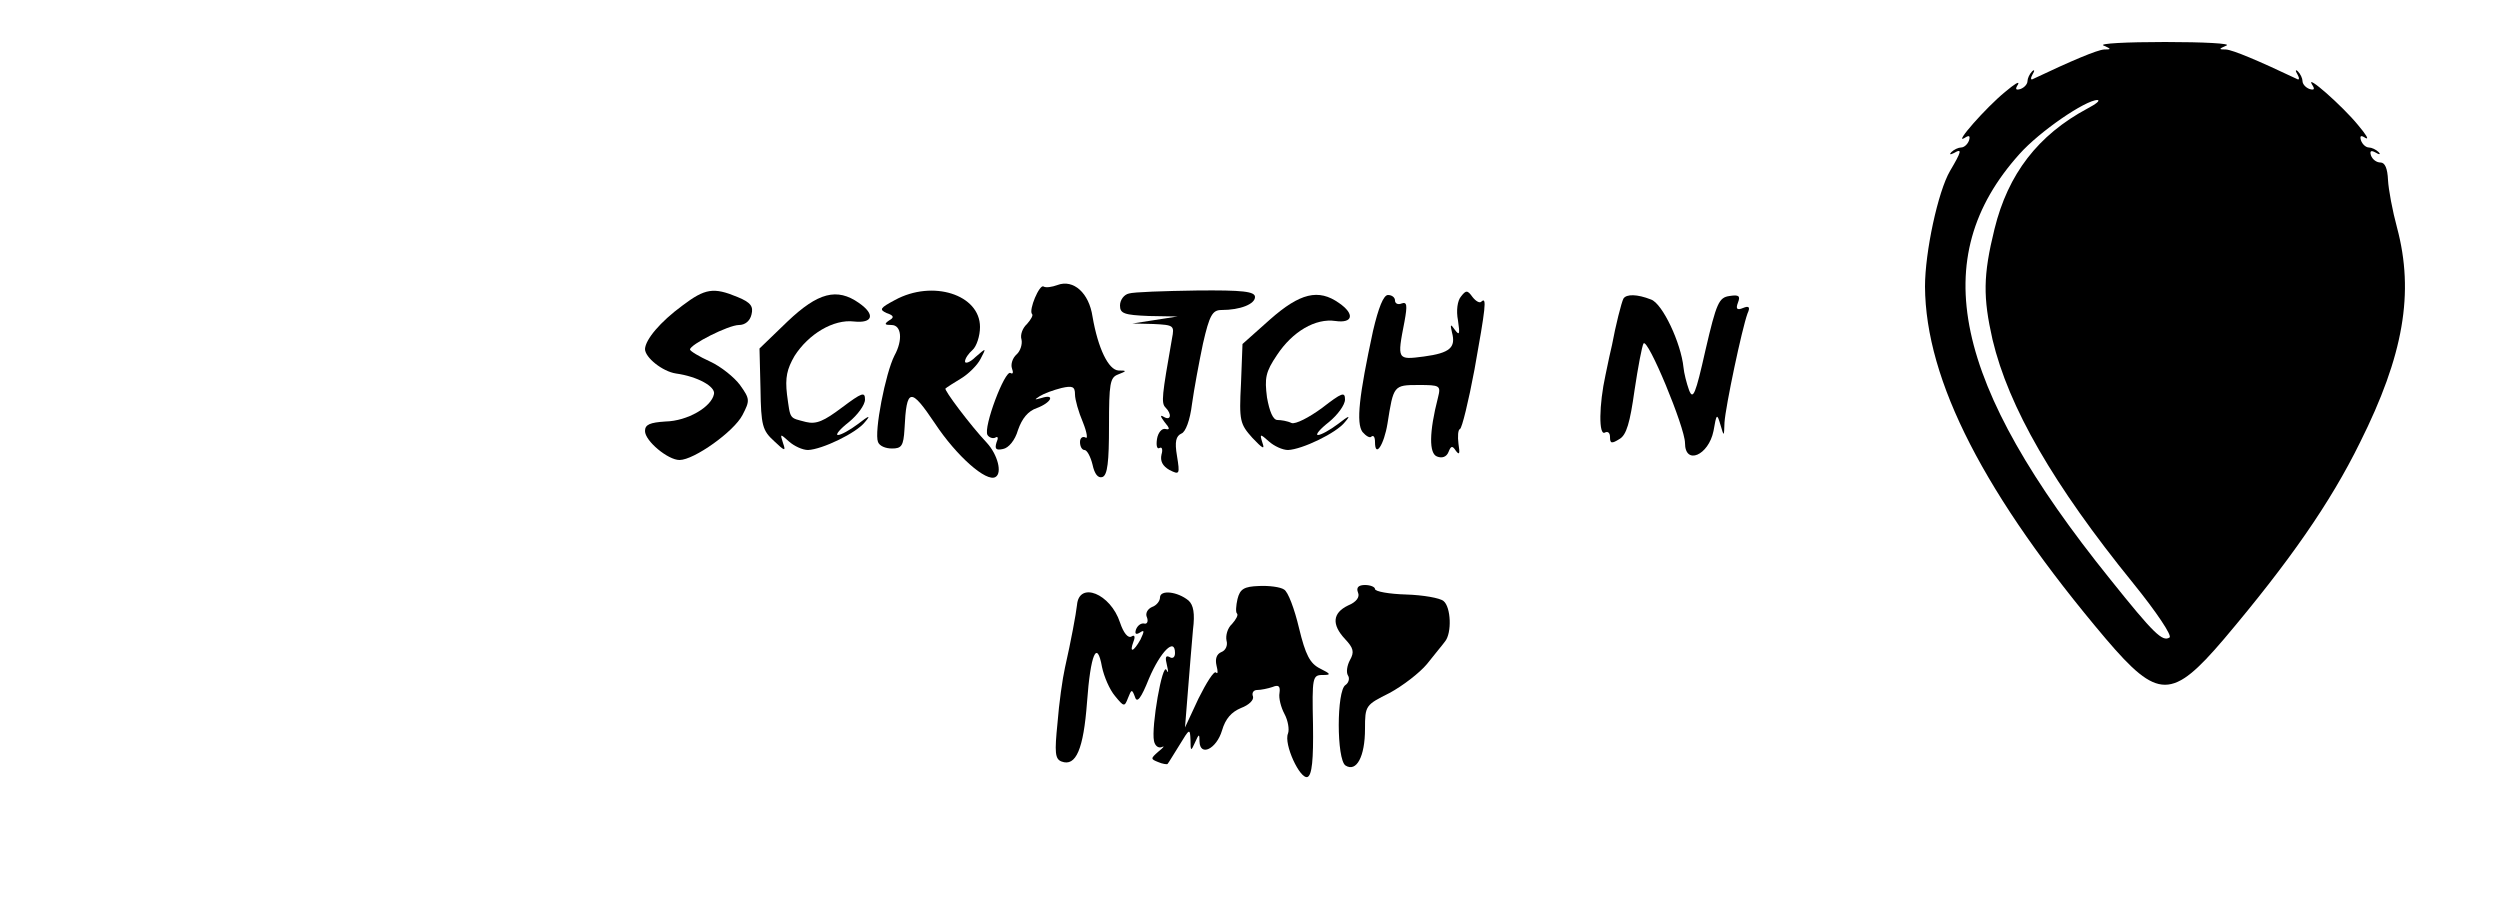 <?xml version="1.0" standalone="no"?>
<!DOCTYPE svg PUBLIC "-//W3C//DTD SVG 20010904//EN"
 "http://www.w3.org/TR/2001/REC-SVG-20010904/DTD/svg10.dtd">
<svg version="1.0" xmlns="http://www.w3.org/2000/svg"
 width="500pt" height="180pt" viewBox="0 0 500 180"
 preserveAspectRatio="xMidYMid meet">
<g transform="translate(0,180) scale(0.1,-0.1)"
fill="#000000" stroke="none">
<path d="M4207 1709 c16 -7 16 -8 1 -8 -14 -1 -64 -22 -142 -59 -5 -3 -5 2 -1
9 5 8 4 11 -1 6 -5 -5 -9 -14 -9 -19 0 -6 -6 -13 -14 -16 -10 -3 -11 0 -5 9 4
8 -7 1 -26 -15 -38 -31 -104 -106 -81 -92 9 6 12 5 9 -5 -3 -8 -10 -14 -16
-14 -5 0 -14 -4 -19 -9 -5 -5 -3 -6 5 -2 17 10 15 3 -8 -36 -24 -41 -50 -162
-50 -231 1 -188 119 -418 362 -705 104 -122 132 -122 236 0 131 155 213 273
272 393 87 174 109 299 74 430 -9 33 -17 76 -18 95 -1 23 -6 35 -15 35 -8 0
-16 6 -19 14 -3 9 0 11 9 6 8 -5 11 -4 6 1 -5 5 -14 9 -19 9 -6 0 -13 6 -16
14 -3 10 0 11 9 5 8 -4 1 7 -15 26 -31 38 -106 104 -92 81 6 -9 5 -12 -5 -9
-8 3 -14 10 -14 16 0 5 -4 14 -9 19 -5 5 -6 2 -1 -6 4 -7 4 -12 -1 -9 -78 37
-128 58 -142 59 -15 0 -15 1 1 8 10 4 -45 7 -123 7 -78 0 -133 -3 -123 -7z
m-32 -126 c-99 -53 -159 -131 -186 -241 -23 -93 -23 -137 -4 -221 32 -135 122
-291 281 -487 47 -58 79 -106 73 -109 -14 -9 -31 7 -119 117 -315 391 -368
642 -181 850 40 45 132 108 156 108 6 -1 -3 -8 -20 -17z"/>
<path d="M2115 1230 c-11 -4 -23 -6 -28 -3 -8 5 -30 -47 -23 -55 3 -2 -2 -11
-10 -20 -9 -8 -14 -22 -11 -31 2 -9 -2 -23 -10 -30 -8 -7 -12 -20 -9 -28 3 -8
2 -12 -3 -9 -11 7 -55 -109 -46 -124 3 -5 11 -8 16 -5 5 3 6 -1 2 -10 -4 -13
-1 -16 13 -13 11 2 24 17 30 38 8 23 20 38 38 44 29 11 37 29 9 20 -15 -4 -15
-4 -3 4 8 5 27 12 43 16 22 5 27 3 27 -13 0 -10 7 -35 16 -56 8 -20 10 -34 5
-30 -6 3 -11 -1 -11 -9 0 -9 4 -16 9 -16 5 0 12 -13 16 -29 4 -19 11 -28 20
-25 10 4 13 30 13 102 0 85 2 97 18 103 18 7 18 8 1 8 -20 1 -41 44 -52 108
-7 47 -38 75 -70 63z"/>
<path d="M1365 1189 c-45 -33 -74 -68 -75 -87 0 -17 35 -45 62 -49 43 -6 79
-26 76 -41 -5 -26 -53 -54 -97 -55 -31 -2 -41 -6 -41 -19 0 -20 46 -58 69 -58
29 0 109 57 126 90 15 29 15 32 -5 60 -11 15 -38 37 -60 47 -22 10 -40 21 -40
24 0 10 77 49 98 49 12 0 22 8 25 21 4 16 -1 24 -28 35 -48 20 -65 17 -110
-17z"/>
<path d="M1790 1200 c-30 -16 -32 -19 -17 -26 15 -5 16 -9 5 -15 -10 -7 -9 -9
5 -9 20 0 23 -30 6 -61 -18 -35 -41 -153 -33 -173 3 -8 15 -13 28 -13 19 0 23
5 25 39 4 83 12 84 61 11 43 -65 103 -118 121 -107 14 8 4 45 -17 68 -33 35
-87 107 -83 109 2 2 16 11 31 20 15 9 33 27 39 39 12 23 12 23 -10 4 -11 -11
-21 -14 -21 -9 0 6 7 16 15 23 8 7 15 28 15 46 0 65 -95 95 -170 54z"/>
<path d="M2258 1213 c-10 -2 -18 -13 -18 -24 0 -16 8 -19 58 -21 l57 -1 -45
-7 -45 -7 42 -1 c41 -2 42 -3 37 -29 -20 -114 -22 -129 -13 -138 13 -13 11
-27 -3 -19 -8 5 -8 2 1 -10 11 -13 11 -16 2 -14 -7 2 -15 -7 -17 -20 -2 -13 0
-21 5 -18 5 3 7 -3 4 -13 -3 -13 2 -23 16 -31 20 -10 21 -9 15 28 -5 29 -2 40
9 45 8 3 17 26 21 59 4 29 14 83 22 121 13 57 19 67 37 67 38 0 67 12 67 26 0
11 -24 14 -117 13 -65 -1 -126 -3 -135 -6z"/>
<path d="M2922 1207 c-7 -8 -10 -28 -6 -48 4 -27 3 -31 -6 -19 -9 13 -10 12
-6 -5 8 -30 -4 -41 -56 -48 -54 -7 -54 -7 -39 70 6 33 5 40 -6 36 -7 -3 -13 0
-13 6 0 6 -6 11 -14 11 -9 0 -19 -25 -30 -72 -28 -130 -34 -184 -21 -202 7 -8
15 -13 18 -9 4 3 7 -1 7 -11 0 -33 18 -6 25 37 12 76 12 77 62 77 43 0 45 -1
39 -25 -18 -70 -18 -112 -2 -118 10 -4 19 -1 23 9 5 13 8 13 15 2 7 -9 8 -5 5
14 -2 15 -1 29 3 30 4 2 17 55 29 119 22 123 25 146 14 136 -3 -4 -11 0 -18 9
-10 14 -13 14 -23 1z"/>
<path d="M1575 1157 l-56 -54 2 -81 c1 -73 4 -83 27 -104 22 -21 24 -21 18 -4
-6 19 -6 19 12 3 10 -9 27 -17 38 -17 28 1 97 34 114 56 12 14 9 14 -14 -4
-16 -12 -34 -22 -40 -22 -6 0 4 12 22 26 17 14 32 34 32 45 0 16 -6 14 -46
-16 -36 -27 -51 -34 -72 -29 -34 9 -31 4 -38 55 -4 34 0 51 15 77 28 44 78 74
119 69 38 -4 43 14 10 37 -44 31 -82 21 -143 -37z"/>
<path d="M2540 1161 l-55 -49 -3 -79 c-4 -75 -2 -81 23 -109 20 -21 25 -24 20
-10 -6 19 -5 19 13 3 10 -9 27 -17 38 -17 28 1 97 34 114 56 12 14 9 14 -14
-4 -16 -12 -34 -22 -40 -22 -6 0 4 12 22 26 17 14 32 34 32 45 0 16 -6 14 -46
-17 -26 -19 -53 -33 -61 -30 -8 4 -21 6 -28 6 -9 0 -16 17 -21 45 -5 39 -3 51
20 85 31 47 77 74 117 68 35 -5 39 14 7 36 -41 29 -78 20 -138 -33z"/>
<path d="M3247 1203 c-4 -7 -16 -55 -23 -93 -2 -8 -8 -35 -13 -60 -13 -59 -14
-123 -1 -115 6 3 10 -1 10 -9 0 -13 3 -14 19 -4 14 8 21 33 30 97 7 47 15 89
18 94 8 13 83 -168 83 -199 0 -45 47 -25 57 24 6 35 7 36 14 12 7 -24 7 -24 8
5 2 32 35 188 46 218 6 13 3 16 -9 11 -12 -5 -15 -2 -10 11 5 13 2 16 -17 13
-21 -3 -26 -13 -48 -108 -20 -89 -25 -101 -33 -80 -5 14 -10 34 -11 45 -5 49
-42 128 -65 136 -28 11 -49 11 -55 2z"/>
<path d="M2475 602 c-3 -13 -4 -27 -1 -29 3 -3 -2 -12 -10 -21 -9 -8 -13 -23
-11 -33 3 -10 -2 -20 -10 -23 -10 -4 -13 -14 -10 -27 3 -12 3 -18 -1 -14 -4 4
-19 -20 -35 -52 l-27 -58 6 75 c3 41 8 96 10 121 4 32 1 49 -9 58 -22 18 -57
22 -57 6 0 -7 -7 -16 -16 -19 -9 -4 -14 -13 -10 -21 3 -8 0 -14 -6 -12 -6 1
-13 -4 -16 -12 -3 -9 0 -11 8 -6 9 6 9 3 1 -14 -14 -25 -23 -28 -14 -4 4 10 2
14 -4 10 -7 -4 -16 7 -23 28 -19 58 -82 83 -86 35 -2 -18 -12 -72 -24 -125 -5
-22 -12 -72 -15 -111 -6 -59 -5 -72 8 -77 29 -11 44 25 51 118 7 97 20 127 30
71 4 -19 15 -45 26 -58 18 -22 19 -22 26 -4 7 18 8 18 14 2 4 -13 12 -3 28 37
23 54 52 83 52 51 0 -9 -5 -12 -11 -8 -8 4 -9 -1 -5 -17 3 -13 3 -17 -1 -9 -8
17 -31 -115 -25 -142 2 -10 9 -15 16 -12 6 3 3 -1 -7 -9 -16 -14 -16 -15 -1
-21 9 -4 18 -5 19 -4 2 2 12 19 24 38 20 33 21 34 22 10 0 -23 1 -23 9 -5 8
18 9 18 9 2 1 -31 34 -15 45 22 7 24 19 37 38 45 16 6 26 16 24 23 -3 7 1 13
8 13 8 0 22 3 31 6 12 5 16 2 14 -12 -2 -10 3 -29 10 -42 7 -13 10 -31 7 -39
-9 -21 24 -92 39 -87 9 4 12 34 11 105 -2 94 -1 99 19 99 18 0 17 2 -5 13 -20
10 -29 27 -42 81 -9 38 -22 73 -30 77 -7 5 -30 8 -50 7 -30 -1 -38 -6 -43 -26z"/>
<path d="M2716 615 c4 -9 -3 -19 -20 -26 -31 -15 -33 -38 -6 -67 17 -18 19
-26 10 -42 -6 -11 -8 -25 -4 -31 4 -6 1 -15 -5 -19 -18 -11 -18 -149 0 -161
22 -14 39 18 39 73 0 47 1 48 49 72 26 14 60 40 75 58 14 18 31 38 36 45 14
17 12 69 -3 81 -7 6 -41 12 -75 13 -34 1 -62 6 -62 11 0 4 -9 8 -20 8 -13 0
-18 -5 -14 -15z"/>
</g>
</svg>
